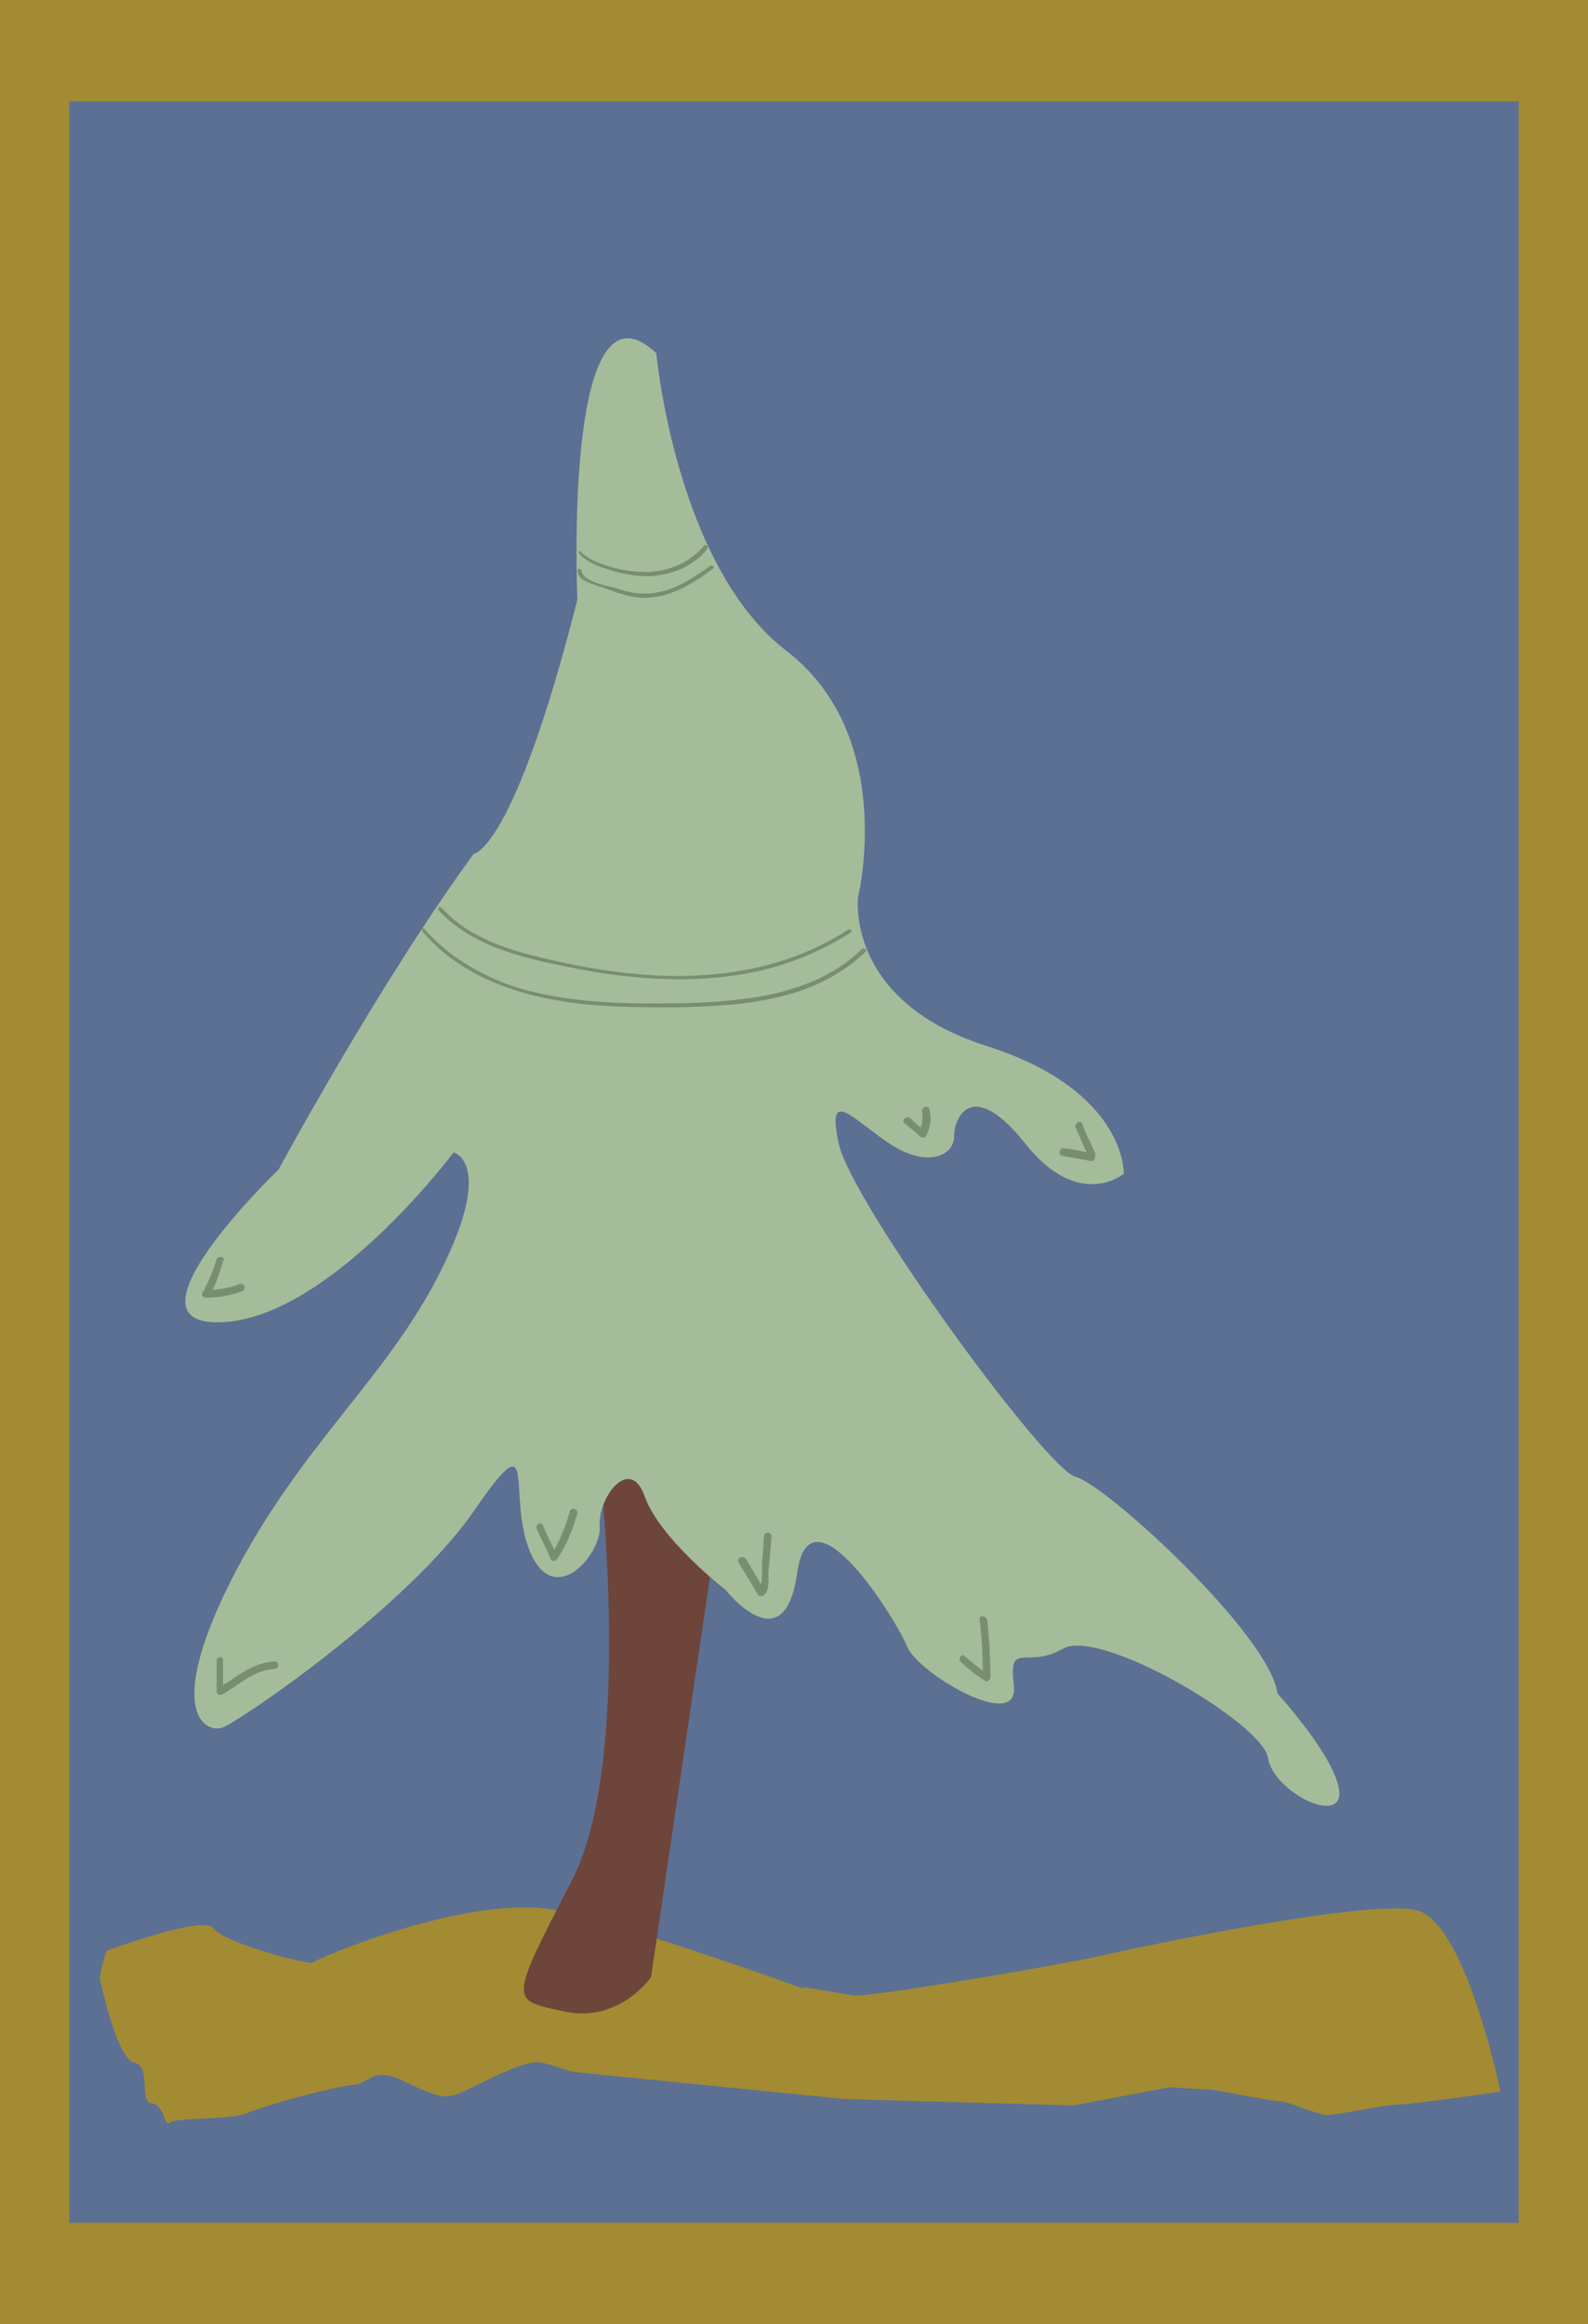 <?xml version="1.0" encoding="utf-8"?>
<!-- Generator: Adobe Illustrator 19.0.0, SVG Export Plug-In . SVG Version: 6.00 Build 0)  -->
<svg version="1.1" id="Layer_1" xmlns="http://www.w3.org/2000/svg" xmlns:xlink="http://www.w3.org/1999/xlink" x="0px" y="0px"
	 viewBox="0 0 148.8 217.8" style="enable-background:new 0 0 148.8 217.8;" xml:space="preserve">
<style type="text/css">
	.st0{fill:#A38B33;}
	.st1{fill:#5B7093;}
	.st2{fill:#6E453A;}
	.st3{fill:#A4BC9A;}
	.st4{fill:#788F6F;}
</style>
<g id="XMLID_275_">
	<rect id="XMLID_308_" class="st0" width="148.8" height="217.8"/>
	<rect id="XMLID_307_" x="6.5" y="9.5" class="st1" width="135.8" height="198.8"/>
	<path id="XMLID_306_" class="st0" d="M75.4,186.4c0,0-0.1,0-0.3-0.1c-2.2-0.8-15-5.4-22.5-7.2c-8.2-1.9-23,4.5-23.3,4.8
		c-0.3,0.3-8.5-1.9-9.3-3.2c-0.8-1.3-10,2.1-10,2.1s-0.8,2.3-0.6,2.9c0.2,0.6,1.6,7.3,3.2,7.6s0.4,3.7,1.6,3.8
		c1.2,0.1,1.2,2.3,1.7,1.8c0.6-0.5,5.7-0.2,7.3-0.9c1.6-0.7,8.2-2.5,9.8-2.6c1.7-0.1,1.8-1.9,5-0.3c3.3,1.6,3.9,1.6,5.4,0.9
		c1.5-0.6,5.7-3.1,7.4-2.7s2.3,0.8,3.3,0.9c1,0.1,25,2.5,25,2.5l21.5,0.6l9-1.7c0,0,3,0.2,3.6,0.2c0.6,0,5.9,1.1,6.6,1.1
		c0.7-0.1,3.6,1.3,4.6,1.3s4.8-0.9,6.8-1s9.4-1.2,9.4-1.2s-3.3-16-7.9-17c-4.5-1-24.3,3.1-29.2,4.2s-22.3,4-23.5,3.8
		s-4.8-0.8-4.8-0.8L75.4,186.4z"/>
	<g id="XMLID_276_">
		<path id="XMLID_305_" class="st2" d="M56,135.6c0,0,3.6,29-2.4,40.6s-5.8,11.2-0.7,12.3c5.1,1.1,8.1-3.2,8.1-3.2l7.2-48.9
			L56,135.6z"/>
		<path id="XMLID_304_" class="st3" d="M44.4,80c0,0,3.7-0.2,9.7-23.8c0,0-1.4-31.4,7.4-23.1c0,0,1.8,19.9,12.2,27.9
			s6.7,23.1,6.7,23.1s-1.2,9.7,12,13.9s12.9,12,12.9,12s-4.2,3.5-9.2-2.8s-6.7-2.5-6.7-0.7s-2.5,3-6,0.7s-6-5.5-4.8,0
			s19.4,30.5,22.2,31.2s18.2,14.8,18.9,20.3c0,0,5.5,6,5.8,9.2c0.2,3.2-6.2,0-6.7-3.2s-15.7-12.2-19.2-10.2s-5.1-0.9-4.6,3.5
			c0.5,4.4-9-1.2-10-3.7c-1-2.5-9.1-15.5-10.3-6.9s-6.7,1.6-6.7,1.6s-6.2-4.8-7.6-8.8c-1.4-3.9-4.4,0.2-4.2,2.8s-4.2,7.8-6.5,2.5
			c-2.3-5.3,0.9-12.9-5.3-3.9c-6.2,9-22.2,19.9-23.6,20.3c-1.4,0.5-5.5-1.2,0.9-13.9c6.5-12.7,14.5-18.7,19.6-28.9
			s1.2-11.1,1.2-11.1s-11.6,15.5-21.7,15.9c-10.1,0.5,5.3-14.3,5.3-14.3S35.6,92,44.4,80z"/>
		<g id="XMLID_277_">
			<g id="XMLID_302_">
				<path id="XMLID_303_" class="st4" d="M99.5,108.3c0.9,0.2,1.8,0.3,2.7,0.5c0.4,0.1,0.6-0.6,0.2-0.7c-0.9-0.2-1.8-0.4-2.7-0.5
					C99.3,107.5,99.1,108.2,99.5,108.3L99.5,108.3z"/>
			</g>
			<g id="XMLID_300_">
				<path id="XMLID_301_" class="st4" d="M100.8,105.7c0.4,0.9,0.8,1.8,1.2,2.7c0.2,0.4,0.8,0,0.6-0.4c-0.4-0.9-0.9-1.8-1.2-2.7
					C101.2,104.9,100.6,105.3,100.8,105.7L100.8,105.7z"/>
			</g>
			<g id="XMLID_298_">
				<path id="XMLID_299_" class="st4" d="M20.3,118c-0.3,0.9-0.6,1.8-1.1,2.7c-0.2,0.4,0.4,0.8,0.6,0.4c0.5-0.9,0.8-1.9,1.1-2.9
					C21.2,117.8,20.5,117.6,20.3,118L20.3,118z"/>
			</g>
			<g id="XMLID_296_">
				<path id="XMLID_297_" class="st4" d="M19.3,121.6c1.2,0,2.3-0.2,3.4-0.6c0.4-0.1,0.2-0.8-0.2-0.7c-1,0.4-2.1,0.6-3.2,0.6
					C18.8,120.9,18.8,121.6,19.3,121.6L19.3,121.6z"/>
			</g>
			<g id="XMLID_294_">
				<path id="XMLID_295_" class="st4" d="M20.3,155.6c0,1,0,1.9,0,2.9c0,0.3,0.3,0.4,0.5,0.3c1.6-0.9,3-2.3,4.9-2.4
					c0.5,0,0.5-0.7,0-0.7c-2.1,0.1-3.5,1.5-5.3,2.5c0.2,0.1,0.4,0.2,0.5,0.3c0-1,0-1.9,0-2.9C21,155.2,20.3,155.2,20.3,155.6
					L20.3,155.6z"/>
			</g>
			<g id="XMLID_292_">
				<path id="XMLID_293_" class="st4" d="M50.3,143.3c0.4,0.9,0.9,1.8,1.3,2.8c0.1,0.3,0.5,0.2,0.6,0c0.9-1.3,1.5-2.8,1.9-4.3
					c0.1-0.4-0.6-0.6-0.7-0.2c-0.4,1.5-1,2.9-1.8,4.2c0.2,0,0.4,0,0.6,0c-0.4-0.9-0.9-1.8-1.3-2.8C50.7,142.5,50.1,142.9,50.3,143.3
					L50.3,143.3z"/>
			</g>
			<g id="XMLID_290_">
				<path id="XMLID_291_" class="st4" d="M69.2,146.4c0.6,1,1.2,2,1.8,3c0.1,0.2,0.4,0.2,0.6,0.1c0.5-0.5,0.4-1.4,0.4-2.1
					c0.1-1.1,0.2-2.3,0.3-3.4c0-0.5-0.7-0.5-0.7,0c-0.1,0.8-0.1,1.6-0.2,2.4c0,0.5,0.1,2.2-0.3,2.6c0.2,0,0.4,0,0.6,0.1
					c-0.6-1-1.2-2-1.8-3C69.6,145.7,69,146,69.2,146.4L69.2,146.4z"/>
			</g>
			<g id="XMLID_288_">
				<path id="XMLID_289_" class="st4" d="M90,155.7c0.7,0.7,1.5,1.3,2.3,1.8c0.2,0.2,0.5-0.1,0.5-0.3c0-1.8-0.1-3.6-0.3-5.4
					c-0.1-0.4-0.8-0.5-0.7,0c0.2,1.8,0.3,3.6,0.3,5.4c0.2-0.1,0.4-0.2,0.5-0.3c-0.8-0.5-1.5-1.1-2.2-1.7
					C90.2,154.9,89.7,155.4,90,155.7L90,155.7z"/>
			</g>
			<g id="XMLID_286_">
				<path id="XMLID_287_" class="st4" d="M84.8,105.3c0.5,0.4,1,0.8,1.4,1.2c0.2,0.1,0.5,0.2,0.6-0.1c0.4-0.8,0.5-1.6,0.3-2.4
					c-0.1-0.5-0.8-0.3-0.7,0.2c0.1,0.6,0,1.3-0.3,1.9c0.2,0,0.4,0,0.6-0.1c-0.5-0.4-1-0.8-1.4-1.2C84.9,104.5,84.4,105,84.8,105.3
					L84.8,105.3z"/>
			</g>
			<g id="XMLID_284_">
				<path id="XMLID_285_" class="st4" d="M41.1,85.3c3.4,3.7,8.9,4.7,13.6,5.6c5.5,1,11.3,1.3,16.8,0c2.9-0.7,5.7-1.9,8.2-3.5
					c0.2-0.1,0-0.4-0.2-0.3c-5.8,3.8-12.8,4.8-19.6,4.2c-3.5-0.3-7.1-1-10.5-1.9c-3-0.8-5.9-2-8-4.3C41.2,84.9,40.9,85.1,41.1,85.3
					L41.1,85.3z"/>
			</g>
			<g id="XMLID_282_">
				<path id="XMLID_283_" class="st4" d="M39.6,87.3c3.7,4.4,9.5,6.2,15.1,6.8c2.9,0.3,5.9,0.3,8.8,0.3c3.2-0.1,6.4-0.2,9.6-1
					c3-0.7,5.8-2.1,8-4.2c0.2-0.2-0.1-0.4-0.3-0.3c-4.3,4.2-10.5,4.9-16.3,5.1c-5.5,0.1-11.2,0.1-16.5-1.6c-3.1-1.1-6-2.8-8.2-5.3
					C39.7,86.8,39.4,87.1,39.6,87.3L39.6,87.3z"/>
			</g>
			<g id="XMLID_280_">
				<path id="XMLID_281_" class="st4" d="M54.3,51.9c0.7,0.8,1.8,1.2,2.8,1.5c1.2,0.4,2.5,0.6,3.7,0.6c2.1-0.1,4.2-0.9,5.5-2.6
					c0.1-0.2-0.1-0.4-0.3-0.3c-1.3,1.6-3.2,2.4-5.3,2.5c-1.1,0-2.1-0.1-3.2-0.4c-1.1-0.3-2.3-0.7-3.1-1.5
					C54.4,51.5,54.1,51.7,54.3,51.9L54.3,51.9z"/>
			</g>
			<g id="XMLID_278_">
				<path id="XMLID_279_" class="st4" d="M54.1,53.5c0.1,0.9,1.1,1.1,1.9,1.4c1.3,0.4,2.5,1,3.9,1.1c2.6,0.2,4.9-1.2,6.9-2.7
					c0.2-0.1,0-0.4-0.2-0.3c-1.7,1.2-3.5,2.4-5.6,2.6c-1.2,0.1-2.2-0.1-3.3-0.5c-0.8-0.2-3.1-0.6-3.2-1.6
					C54.5,53.3,54.1,53.2,54.1,53.5L54.1,53.5z"/>
			</g>
		</g>
	</g>
</g>
</svg>
